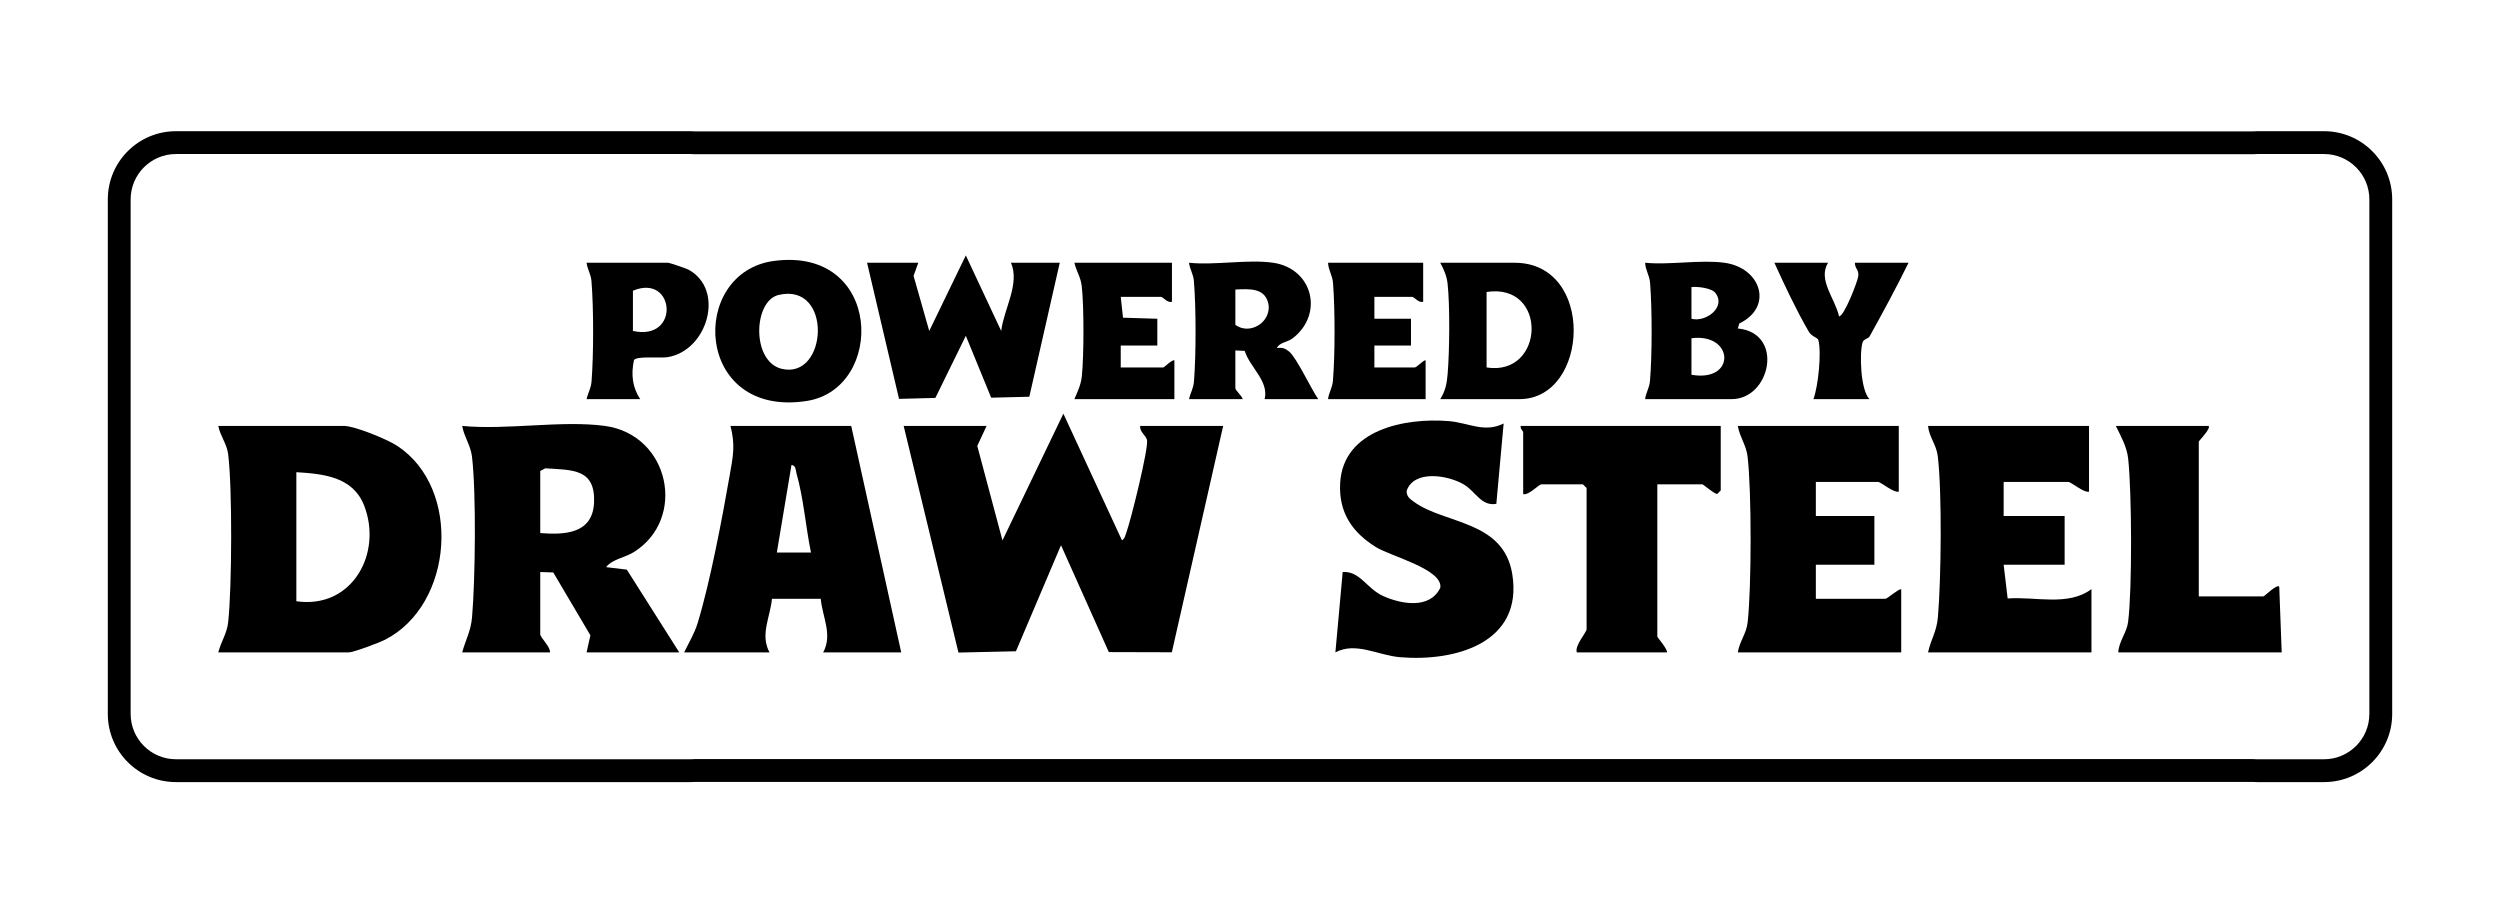 <?xml version="1.0" encoding="UTF-8"?>
<svg id="_--WorkSpace" data-name="--WorkSpace" xmlns="http://www.w3.org/2000/svg" viewBox="0 0 2737.347 1000">
  <path d="M2544.669,143.653h-73.032c-1.698,0-3.377.077-5.046.189H761.147c-1.669-.112-3.347-.189-5.044-.189H192.678c-41.219,0-74.634,33.415-74.634,74.634v563.426c0,41.219,33.415,74.634,74.634,74.634h563.424c1.698,0,3.376-.077,5.046-.189h1705.443c1.669.112,3.348.189,5.045.189h73.032c41.219,0,74.634-33.415,74.634-74.634V218.287c0-41.219-33.415-74.634-74.634-74.634ZM2594.303,781.713c0,27.368-22.266,49.634-49.634,49.634h-73.032c-.945,0-2.018-.042-3.378-.133l-.833-.056H760.315l-.832.055c-1.361.091-2.436.133-3.38.133H192.678c-27.368,0-49.634-22.266-49.634-49.634V218.287c0-27.368,22.266-49.634,49.634-49.634h563.424c.945,0,2.018.042,3.377.133l.833.056h1707.113l.833-.056c1.36-.091,2.434-.133,3.379-.133h73.032c27.369,0,49.634,22.266,49.634,49.634v563.426Z"/>
  <path d="M1255.907,481.73c2.029,8.346-17.945,89.039-22.639,101.405-1.225,3.228-1.445,6.408-4.799,8.483l-64.14-138.677-66.688,138.754-27.594-103.437,10.206-21.906h-90.799l59.995,248.168,62.95-1.42,49.336-116.122,52.362,117.025,68.99.193,56.211-247.844h-90.799c-1.049,6.407,6.156,10.222,7.409,15.378Z"/>
  <path d="M434.871,488.124c-10.765-7.047-46.501-21.772-58.312-21.772h-137.534c1.974,10.709,9.355,19.628,10.747,30.6,4.721,37.249,4.185,146.199.079,184.194-1.381,12.786-7.879,21.322-10.825,33.188h142.875c5.093,0,33.386-10.643,39.586-13.804,75.362-38.422,84.382-165.927,13.384-212.407ZM324.484,658.338v-141.324c29.737,1.856,61.932,4.963,74.228,36.544,20.37,52.321-13.21,113.584-74.228,104.779Z"/>
  <path d="M663.646,620.979c6.862-8.807,20.308-10.207,30.258-16.41,58.433-36.429,39.468-128.561-31.594-138.217-46.989-6.385-107.744,4.76-156.228,0,1.973,11.816,9.214,21.159,10.681,33.332,4.798,39.801,3.66,135.078.116,176.102-1.339,15.495-6.948,24.341-10.797,38.549h96.14c.798-5.803-10.682-16.214-10.682-19.999v-67.995l14.247.443,40.662,68.831-4.168,18.72h101.481l-57.439-90.638-22.677-2.718ZM650.433,550.436c-1.562,33.728-31.377,35.415-58.893,33.241v-67.995l5.465-2.902c29.554,1.906,55.162.203,53.427,37.656Z"/>
  <path d="M799.844,466.352c5.45,21.627,2.801,32.961-.829,53.833-8.171,46.977-21.53,117.616-35.178,162.198-3.477,11.356-9.689,21.37-14.734,31.952h93.47c-10.539-19.361.815-38.602,2.671-58.663h53.411c1.856,20.061,13.209,39.302,2.671,58.663h85.458l-54.747-247.983h-132.193ZM850.584,605.009l16.059-95.986c5.1.919,4.415,5.56,5.441,9.19,7.903,27.956,10.047,58.351,15.888,86.796h-37.388Z"/>
  <path d="M1548.367,549.593c-4.515-3.299-8.352-5.78-8.185-12.171,8.065-23.303,45.002-17.206,62.264-7.172,13.458,7.823,19.221,24.288,35.949,21.441l7.998-87.993c-21.078,10.643-38.703-.902-60.128-2.62-47.756-3.829-115.632,9.159-118.875,67.854-1.763,31.907,12.951,53.948,39.35,70.212,16.266,10.021,73.165,24.199,70.321,44.347-11.323,23.846-42.708,18.057-62.5,9.172-18.196-8.169-25.358-27.633-44.401-26.335l-7.988,88.005c22.282-11.928,46.702,3.258,70.799,5.275,60.274,5.047,134.879-15.408,122.916-90.741-9.409-59.253-74.128-54.88-107.521-79.275Z"/>
  <path d="M1988.244,655.672v-37.331h64.094v-53.33h-64.094v-37.331h68.099c3.052,0,16.635,11.973,22.7,10.666v-71.995h-176.257c1.972,11.814,9.214,21.157,10.681,33.332,4.526,37.539,4.361,143.614.136,181.455-1.466,13.133-8.805,20.739-10.817,33.196h178.928v-69.329c-4.282.518-15.212,10.666-17.359,10.666h-76.111Z"/>
  <path d="M2198.262,655.294l-4.385-36.953h66.764v-53.33h-66.764v-37.331h70.77c3.052,0,16.635,11.973,22.7,10.666v-71.995h-176.257c1.185,12.417,9.15,20.311,10.681,33.332,4.742,40.333,3.686,134.656.117,176.103-1.397,16.223-7.581,23.8-10.798,38.548h178.928v-69.329c-25.422,19.204-61.448,7.962-91.756,10.288Z"/>
  <path d="M1667.776,473.018v67.995c6.229,1.652,16.897-10.666,20.029-10.666h45.4l4.006,4v154.656c0,3.36-13.362,17.991-10.682,25.332h98.811c.104-4.446-10.682-16.315-10.682-17.332v-166.655h49.405c.962,0,12.207,9.944,16.044,10.595l3.986-3.929v-70.662h-218.986c-.969,2.829,2.67,5.797,2.67,6.666Z"/>
  <path d="M2478.292,653.006h-70.77v-169.322c0-1.141,13.796-14.648,10.682-17.332h-101.481c5.571,11.469,12.073,22.769,13.496,35.855,3.992,36.709,4.51,142.883-.079,178.861-1.503,11.783-10.221,21.263-10.746,33.267h178.928l-2.686-71.98c-2.728-3.118-16.169,10.651-17.343,10.651Z"/>
  <path d="M1024.183,435.699l33.339-68.025,27.759,67.763,41.763-1.026,33.325-146.714h-53.411c9.96,23.088-7.712,50.315-10.718,74.654l-38.717-82.684-40.06,82.709-17.163-60.338,5.176-14.342h-56.082l34.991,149.042,39.797-1.04Z"/>
  <path d="M883.315,439.037c86.245-13.395,83.485-169.34-36.039-153.311-93.667,12.561-87.268,172.462,36.039,153.311ZM852.489,322.953c59.643-14.115,53.895,93.092,3.402,80.876-33.292-8.055-31.115-74.317-3.402-80.876Z"/>
  <path d="M1658.429,287.698h-81.452c3.918,7.238,7.052,14.292,8.011,22.666,2.7,23.598,2.143,74.584.117,98.775-.905,10.808-2.324,18.571-8.128,27.882h86.793c76.454,0,83.537-149.323-5.341-149.323ZM1627.718,402.356v-82.661c67.581-10.381,63.854,92.749,0,82.661Z"/>
  <path d="M1902.783,359.662l1.663-5.493c37.651-18.05,23.901-61.032-16.349-66.472-26.268-3.55-59.7,2.628-86.793,0,.417,8.527,4.789,13.38,5.485,22.521,2.207,28.958,2.219,77.908-.141,106.807-.62,7.591-4.5,12.825-5.344,19.995h94.805c42.519,0,57.991-72.442,6.674-77.359ZM1877.993,320.433c12.6,15.669-10.128,32.786-25.947,28.604l-.011-34.688c6.411-.887,21.981,1.139,25.958,6.084ZM1852.045,410.356v-39.997c46.641-6.065,49.25,48.563,0,39.997Z"/>
  <path d="M1411.515,384.914c-4.664-3.782-7.491-4.468-13.465-3.919,3.424-6.451,11.377-5.984,17.384-10.611,34.42-26.514,21.958-76.389-21.39-82.687-27.455-3.989-63.673,2.956-92.135,0,.844,7.17,4.725,12.405,5.344,19.995,2.417,29.599,2.398,79.804.13,109.462-.659,8.617-3.76,12.236-5.474,19.866h58.752c-.597-3.416-8.012-9.604-8.012-11.999v-41.33l10.228.484c5.58,18.021,26.757,33.125,21.818,52.845h58.752c-7.612-10.66-23.792-45.505-31.934-52.106ZM1352.65,355.693v-38.664c16.178-.832,33.718-2.013,36.506,17.685,1.377,19.155-21.123,32.238-36.506,20.979Z"/>
  <path d="M642.281,437.021h58.752c-8.771-13.004-10.165-27.473-6.846-42.832,3.265-4.676,28.812-1.8,36.916-3.14,43.717-7.227,63.166-74.032,22.549-95.893-2.264-1.219-20.736-7.458-21.906-7.458h-89.464c.844,7.17,4.725,12.404,5.344,19.995,2.417,29.598,2.399,79.805.13,109.462-.659,8.618-3.761,12.237-5.474,19.866ZM693.021,318.362c45.989-19.579,52.339,55.596,0,43.997v-43.997Z"/>
  <path d="M1454.131,437.021h106.823v-42.664c-3.419.595-9.618,7.999-12.018,7.999h-44.064v-23.998h40.059v-29.331h-40.059v-23.998h41.394c2.095,0,7.328,7.141,12.018,5.333v-42.664h-104.152c.416,8.527,4.789,13.379,5.485,22.521,2.207,28.956,2.219,77.91-.141,106.807-.62,7.592-4.501,12.827-5.344,19.995Z"/>
  <path d="M1176.393,437.021h109.493v-42.664c-3.384-.089-11.295,7.999-12.018,7.999h-46.735v-23.998h40.058l.015-29.346-37.572-1.15-2.501-22.833h44.064c2.095,0,7.328,7.141,12.018,5.333v-42.664h-106.823c2.088,9.168,6.803,15.366,8.009,25.334,2.597,21.473,2.441,77.046.146,98.801-1.017,9.639-4.502,16.579-8.155,25.188Z"/>
  <path d="M2034.574,303.099c-1.097,6.135-15.319,43.293-20.931,43.292-4.225-19.417-23.56-40.068-12.046-58.693h-58.752c11.435,25.231,23.89,51.697,37.758,75.637,2.93,5.058,9.674,6.444,10.356,8.926,3.682,13.392-.099,50.764-5.385,64.76h61.423c-10.001-9.772-11.152-50.923-7.549-62.295,1.087-3.431,6.25-3.87,7.616-6.336,14.711-26.569,29.289-53.42,42.662-80.692h-58.752c-.02,6.727,4.966,7.768,3.601,15.401Z"/>
</svg>